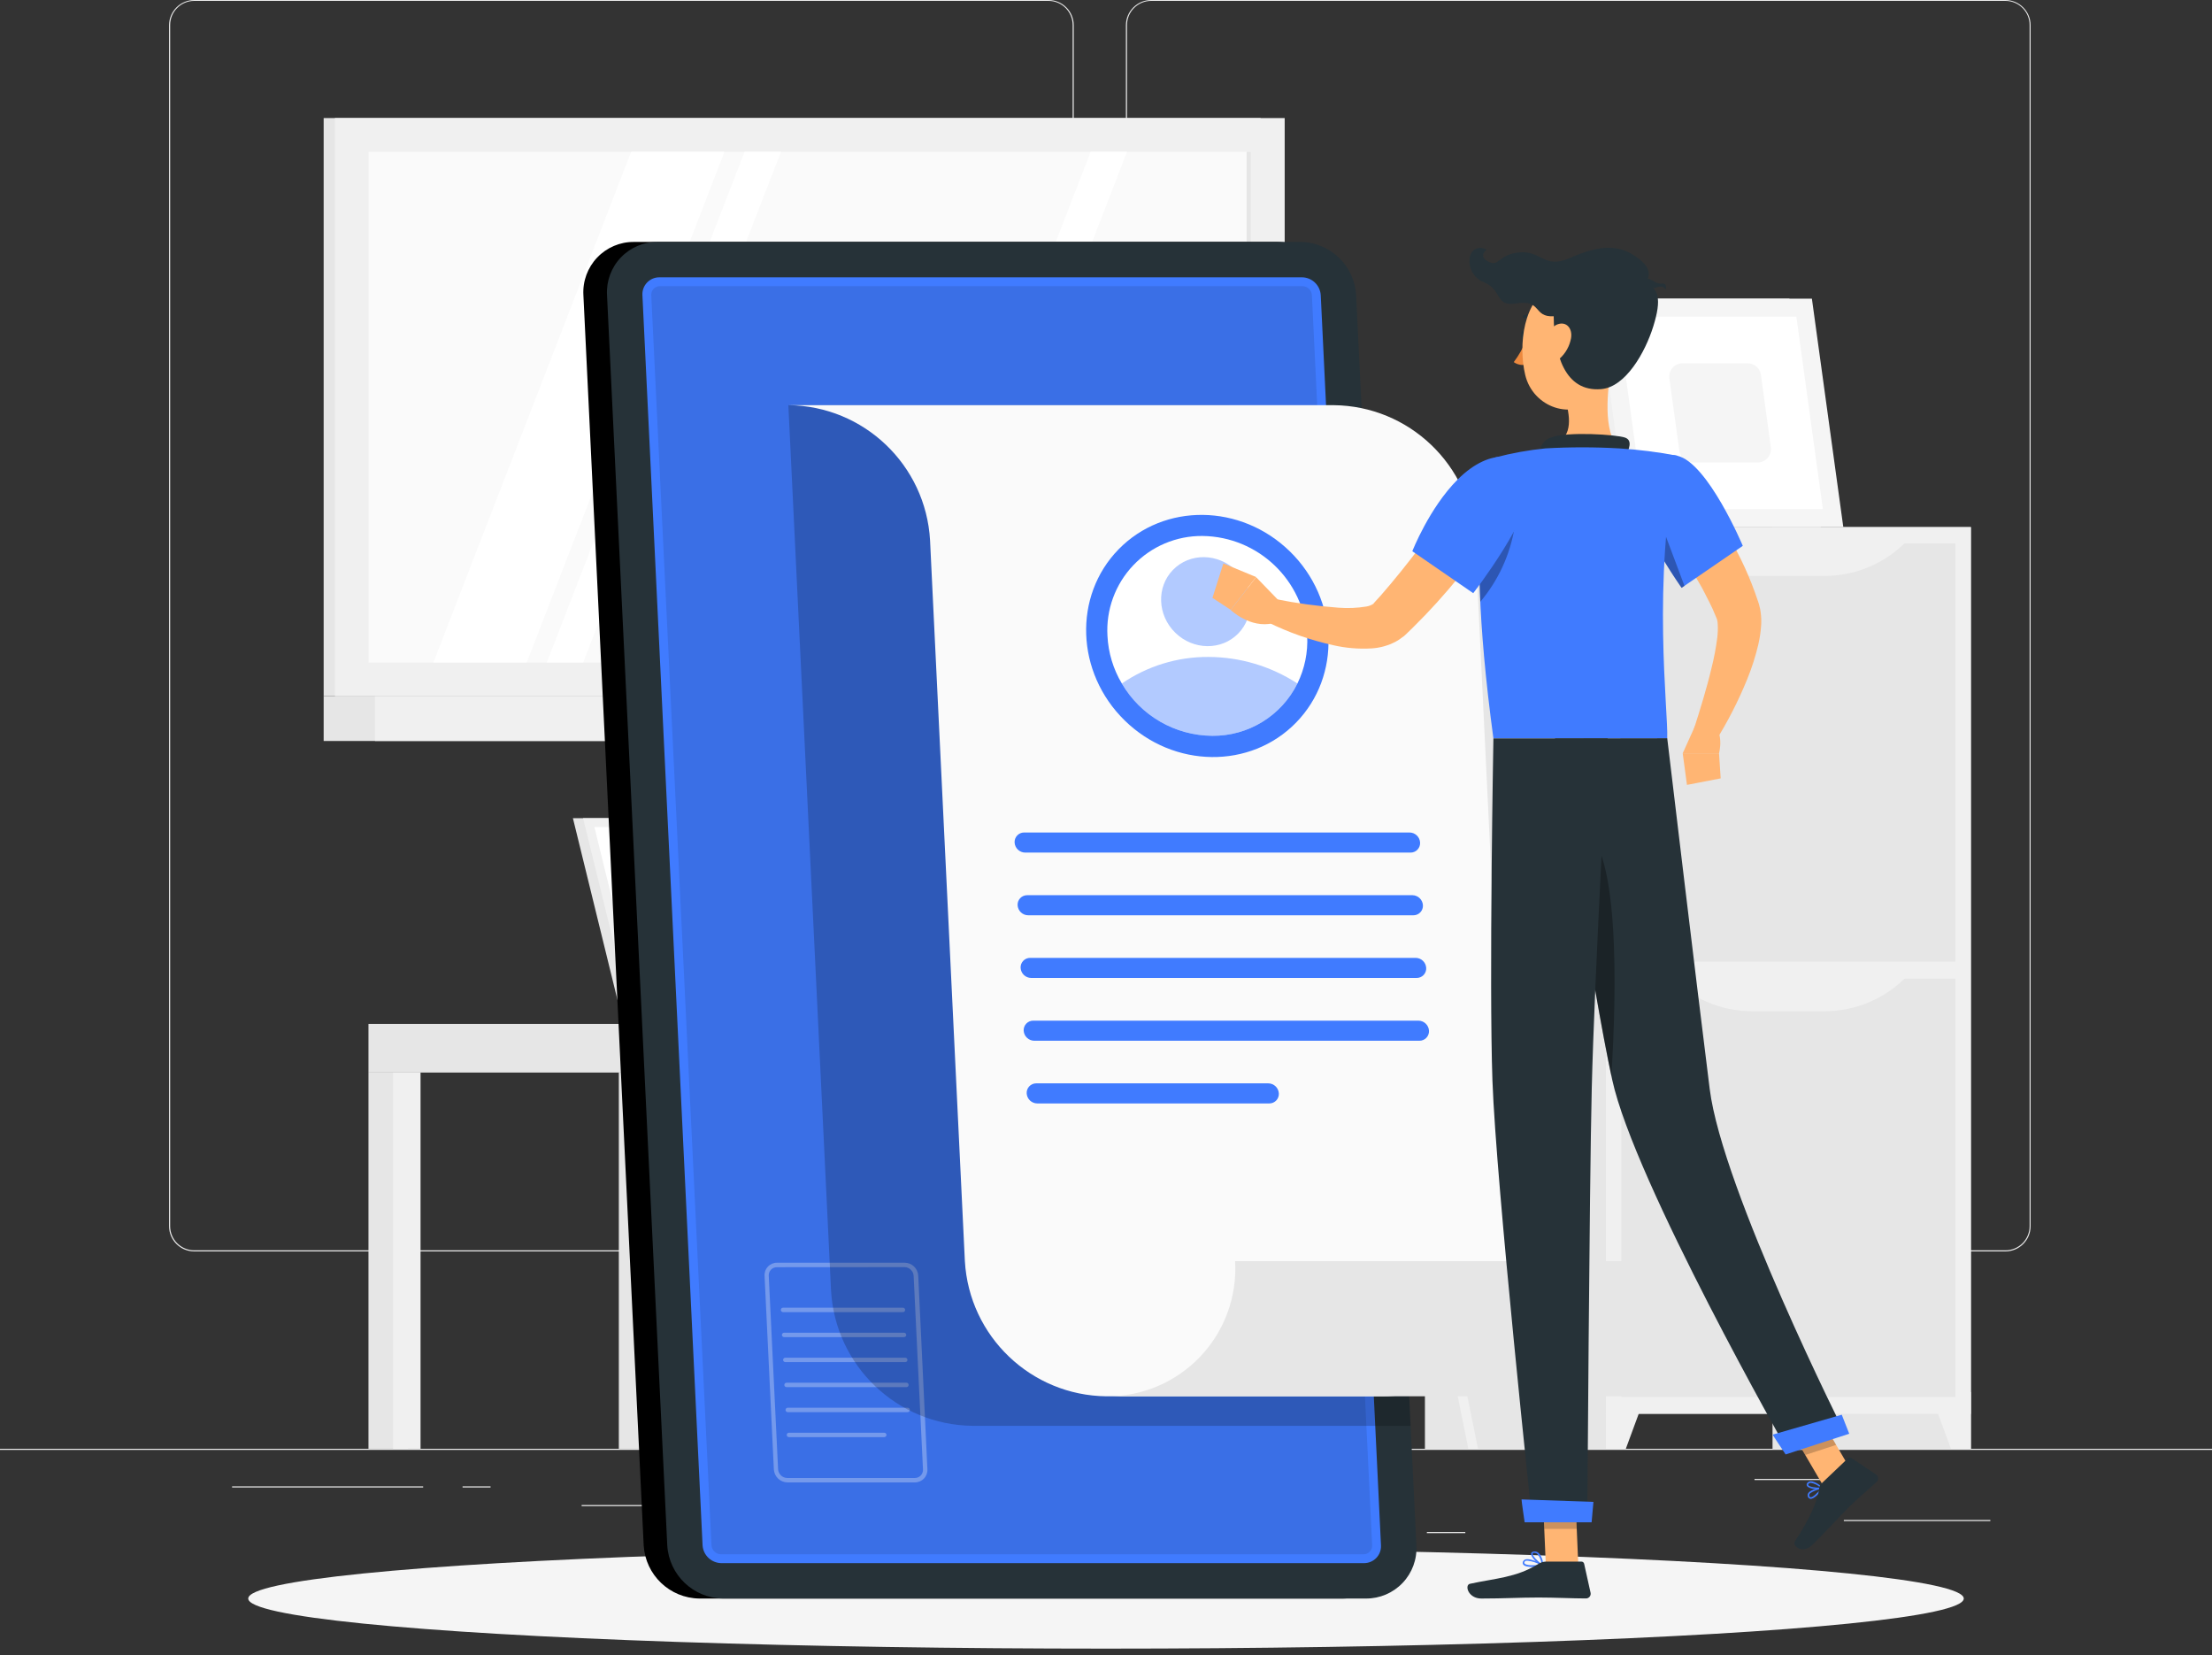 <svg width="250" height="187" viewBox="0 0 250 187" fill="none" xmlns="http://www.w3.org/2000/svg">
<rect x="0" y="0" width="250" height="187" fill="#333333" stroke="none"/>
<g id="illustration">
<g id="freepik--background-complete--inject-31">
<rect id="Rectangle" y="163.7" width="250" height="0.125" fill="#EBEBEB"/>
<rect id="Rectangle_2" x="208.39" y="171.745" width="16.56" height="0.125" fill="#EBEBEB"/>
<rect id="Rectangle_3" x="161.265" y="173.105" width="4.345" height="0.125" fill="#EBEBEB"/>
<rect id="Rectangle_4" x="198.295" y="167.105" width="9.595" height="0.125" fill="#EBEBEB"/>
<rect id="Rectangle_5" x="26.23" y="167.945" width="21.595" height="0.125" fill="#EBEBEB"/>
<rect id="Rectangle_6" x="52.28" y="167.945" width="3.165" height="0.125" fill="#EBEBEB"/>
<rect id="Rectangle_7" x="65.735" y="170.055" width="46.84" height="0.125" fill="#EBEBEB"/>
<path id="Shape" fill-rule="evenodd" clip-rule="evenodd" d="M21.955 141.4H118.5C120.077 141.4 121.355 140.122 121.355 138.545V2.855C121.355 1.278 120.077 0 118.5 0H21.955C20.39 0.003 19.119 1.265 19.105 2.83V138.545C19.105 140.12 20.38 141.397 21.955 141.4ZM19.23 2.83C19.23 1.324 20.449 0.103 21.955 0.1H118.5C120.007 0.103 121.227 1.324 121.23 2.83V138.545C121.227 140.052 120.007 141.273 118.5 141.275H21.955C20.449 141.273 19.23 140.051 19.23 138.545V2.83Z" fill="#EBEBEB"/>
<path id="Shape_2" fill-rule="evenodd" clip-rule="evenodd" d="M130.105 141.4H226.655C228.228 141.395 229.5 140.118 229.5 138.545V2.83C229.486 1.267 228.218 0.005 226.655 0H130.105C128.539 0.003 127.266 1.264 127.25 2.83V138.545C127.253 140.121 128.529 141.397 130.105 141.4ZM127.375 2.83C127.378 1.324 128.598 0.103 130.105 0.1H226.655C228.162 0.103 229.382 1.324 229.385 2.83V138.545C229.382 140.052 228.162 141.273 226.655 141.275H130.105C128.598 141.273 127.378 140.052 127.375 138.545V2.83Z" fill="#EBEBEB"/>
<rect id="Rectangle_8" x="179.495" y="37.505" width="7.085" height="22.055" fill="#E6E6E6"/>
<path id="Path" d="M205.785 59.56H182.275L178.725 33.745H202.235L205.785 59.56Z" fill="#F0F0F0"/>
<path id="Path_2" d="M208.33 59.56H184.05L180.5 33.745H204.78L208.33 59.56Z" fill="#F5F5F5"/>
<path id="Path_3" d="M185.805 57.525L182.815 35.78H203.025L206.02 57.525H185.805Z" fill="white"/>
<path id="Path_4" d="M189.8 50.94L188.675 42.78C188.607 42.344 188.735 41.901 189.024 41.568C189.313 41.234 189.734 41.045 190.175 41.05H197.52C198.281 41.045 198.926 41.61 199.02 42.365L200.14 50.53C200.206 50.965 200.078 51.408 199.789 51.74C199.5 52.072 199.08 52.26 198.64 52.255H191.305C190.542 52.264 189.894 51.698 189.8 50.94Z" fill="#F5F5F5"/>
<rect id="Rectangle_9" x="36.58" y="13.34" width="105.895" height="65.325" fill="#E6E6E6"/>
<rect id="Rectangle_10" x="37.85" y="13.34" width="107.345" height="65.325" fill="#F0F0F0"/>
<rect id="Rectangle_11" x="36.58" y="78.67" width="105.895" height="5.055" fill="#E6E6E6"/>
<rect id="Rectangle_12" x="42.38" y="78.67" width="107.345" height="5.055" fill="#F0F0F0"/>
<path id="Rectangle_13" d="M141.385 17.15V74.86H41.66V17.15L141.385 17.15Z" fill="#FAFAFA"/>
<path id="Path_5" d="M48.98 74.86L71.335 17.15H81.885L59.53 74.86H48.98Z" fill="white"/>
<path id="Path_6" d="M61.8 74.86L84.155 17.15H88.265L65.91 74.86H61.8Z" fill="white"/>
<path id="Path_7" d="M100.91 74.86L123.265 17.15H127.375L105.025 74.86H100.91Z" fill="white"/>
<path id="Rectangle_14" d="M141.38 17.15V74.86H140.895V17.15H141.38Z" fill="#E6E6E6"/>
<rect id="Rectangle_15" x="200.33" y="59.56" width="22.42" height="104.14" fill="#E6E6E6"/>
<path id="Path_8" d="M220.495 163.7H222.75V157.285H218.13L220.495 163.7Z" fill="#F0F0F0"/>
<rect id="Rectangle_16" x="161.045" y="59.56" width="22.42" height="104.14" fill="#E6E6E6"/>
<rect id="Rectangle_17" x="181.495" y="59.56" width="41.255" height="100.205" fill="#F0F0F0"/>
<path id="Path_9" d="M183.75 163.7H181.495V157.285H186.115L183.75 163.7Z" fill="#F0F0F0"/>
<rect id="Rectangle_18" x="183.245" y="61.395" width="37.755" height="47.27" fill="#E6E6E6"/>
<path id="Path_10" d="M206.21 65.075H198.035C194.483 65.075 191.088 63.614 188.645 61.035H215.6C213.159 63.615 209.762 65.077 206.21 65.075Z" fill="#F0F0F0"/>
<rect id="Rectangle_19" x="183.245" y="110.58" width="37.755" height="47.27" fill="#E6E6E6"/>
<path id="Path_11" d="M206.21 114.26H198.035C194.483 114.26 191.088 112.799 188.645 110.22H215.6C213.159 112.8 209.762 114.262 206.21 114.26Z" fill="#F0F0F0"/>
<path id="Path_12" d="M64.75 92.445H102.06L107.47 114.48H70.155L64.75 92.445Z" fill="#E6E6E6"/>
<path id="Path_13" d="M70.155 114.48L70.31 115.695H107.62L107.47 114.48H70.155Z" fill="#E6E6E6"/>
<path id="Path_14" d="M65.9 92.445H103.21L108.62 114.48H71.305L65.9 92.445Z" fill="#F0F0F0"/>
<path id="Path_15" d="M72.095 113.47L67.18 93.45H102.42L107.335 113.47H72.095Z" fill="white"/>
<path id="Path_16" d="M81.03 114.48L81.18 115.695H122.265L122.115 114.48H81.03Z" fill="#F0F0F0"/>
<rect id="Rectangle_20" x="127.17" y="115.695" width="4.47" height="48" fill="#E6E6E6"/>
<rect id="Rectangle_21" x="129.95" y="115.695" width="3.105" height="48" fill="#F0F0F0"/>
<rect id="Rectangle_22" x="134.02" y="121.19" width="57.605" height="5.495" transform="rotate(180 134.02 121.19)" fill="#F0F0F0"/>
<rect id="Rectangle_23" x="69.94" y="121.19" width="4.47" height="42.505" fill="#E6E6E6"/>
<rect id="Rectangle_24" x="72.715" y="121.19" width="3.105" height="42.505" fill="#F0F0F0"/>
<rect id="Rectangle_25" x="41.645" y="121.19" width="4.47" height="42.505" fill="#E6E6E6"/>
<rect id="Rectangle_26" x="44.425" y="121.19" width="3.105" height="42.505" fill="#F0F0F0"/>
<rect id="Rectangle_27" x="98.88" y="121.19" width="4.47" height="42.505" fill="#E6E6E6"/>
<rect id="Rectangle_28" x="101.655" y="121.19" width="3.105" height="42.505" fill="#F0F0F0"/>
<rect id="Rectangle_29" x="41.645" y="115.695" width="34.765" height="5.495" fill="#E6E6E6"/>
<path id="Path_17" d="M146.17 163.7H145.085L142 148.38L141.455 145.695L138.035 129H125.035L118 163.7H116.9L124.08 128.36C124.127 128.119 124.334 127.942 124.58 127.935H138.5C138.749 127.932 138.963 128.114 139 128.36L142 143.02L142.5 145.7L146.17 163.7Z" fill="#F0F0F0"/>
<path id="Path_18" d="M167.045 163.7H165.955L158.905 129H145.905L142.5 145.7L142 148.38L138.885 163.7H137.8L141.455 145.7L141.995 143.025L144.995 128.365C145.043 128.125 145.25 127.949 145.495 127.94H159.37C159.616 127.947 159.823 128.124 159.87 128.365L167.045 163.7Z" fill="#F0F0F0"/>
<path id="Path_19" d="M135 128.465H158.89C163.45 128.465 165.98 125.365 167.27 120.255L167.9 117.335C168.331 115.545 167.917 113.657 166.776 112.212C165.636 110.767 163.896 109.926 162.055 109.93H147.055C143.955 109.93 143.135 110.67 140.99 115.34C138.845 120.01 135 128.465 135 128.465Z" fill="#F0F0F0"/>
<path id="Path_20" d="M148.025 128.465H122.565C121.905 128.465 121.37 127.93 121.37 127.27V127.16C121.37 126.293 121.715 125.461 122.328 124.848C122.941 124.235 123.773 123.89 124.64 123.89H148.025V128.47V128.465Z" fill="#F0F0F0"/>
</g>
<g id="freepik--Shadow--inject-31">
<ellipse id="freepik--path--inject-31" cx="125" cy="180.62" rx="96.945" ry="5.66" fill="#F5F5F5"/>
</g>
<g id="freepik--Account--inject-31">
<path id="Path_21" d="M144.315 27.335H71.65C70.081 27.324 68.577 27.962 67.495 29.099C66.412 30.235 65.848 31.768 65.935 33.335L72.75 174.62C72.951 177.958 75.695 180.576 79.04 180.62H151.705C153.274 180.63 154.777 179.992 155.859 178.855C156.94 177.719 157.503 176.186 157.415 174.62L150.605 33.335C150.404 29.996 147.66 27.378 144.315 27.335Z" fill="black"/>
<path id="Path_22" d="M147 27.335H74.315C72.746 27.324 71.243 27.962 70.162 29.099C69.08 30.235 68.517 31.768 68.605 33.335L75.415 174.62C75.617 177.958 78.361 180.576 81.705 180.62H154.37C155.939 180.63 157.442 179.992 158.524 178.855C159.605 177.719 160.169 176.186 160.08 174.62L153.27 33.335C153.069 30.003 150.337 27.389 147 27.335Z" fill="#263238"/>
<path id="Path_23" d="M81.5 176.619C80.391 176.591 79.484 175.726 79.405 174.619L72.605 33.334C72.58 32.813 72.77 32.305 73.13 31.927C73.49 31.549 73.988 31.335 74.51 31.334H147.175C148.286 31.358 149.195 32.226 149.27 33.334L156.08 174.619C156.105 175.14 155.916 175.647 155.557 176.025C155.198 176.403 154.701 176.617 154.18 176.619H81.5Z" fill="#407BFF"/>
<path id="Path_24" opacity="0.1" d="M81.465 175.619C80.912 175.601 80.46 175.171 80.415 174.619L73.605 33.334C73.596 33.075 73.691 32.823 73.87 32.635C74.049 32.447 74.296 32.338 74.555 32.334H147.22C147.774 32.351 148.227 32.782 148.27 33.334L155.08 174.619C155.089 174.879 154.994 175.131 154.815 175.319C154.636 175.507 154.389 175.616 154.13 175.619H81.465Z" fill="black"/>
<g id="Group" opacity="0.3">
<path id="Shape_3" fill-rule="evenodd" clip-rule="evenodd" d="M89 167.499H103.395C103.787 167.502 104.162 167.343 104.432 167.058C104.701 166.774 104.84 166.39 104.815 165.999L103.78 144.139C103.735 143.322 103.063 142.681 102.245 142.674H87.825C87.433 142.67 87.058 142.83 86.79 143.115C86.521 143.399 86.383 143.783 86.41 144.174L87.46 166.029C87.507 166.847 88.18 167.49 89 167.499ZM87.135 143.464C87.311 143.284 87.553 143.183 87.805 143.184L102.225 143.174C102.78 143.181 103.234 143.619 103.26 144.174L104.315 166.029C104.33 166.282 104.24 166.53 104.066 166.714C103.891 166.897 103.648 167.001 103.395 166.999H88.98C88.424 166.992 87.969 166.554 87.94 165.999L86.885 144.149C86.873 143.896 86.963 143.65 87.135 143.464Z" fill="#FAFAFA"/>
<path id="Path_25" d="M102.035 148.259H88.5C88.362 148.259 88.25 148.147 88.25 148.009C88.25 147.871 88.362 147.759 88.5 147.759H102.05C102.188 147.759 102.3 147.871 102.3 148.009C102.3 148.147 102.188 148.259 102.05 148.259H102.035Z" fill="#FAFAFA"/>
<path id="Path_26" d="M102.175 151.084H88.62C88.483 151.082 88.373 150.971 88.37 150.834C88.37 150.696 88.482 150.584 88.62 150.584H102.175C102.313 150.584 102.425 150.696 102.425 150.834C102.422 150.971 102.312 151.082 102.175 151.084Z" fill="#FAFAFA"/>
<path id="Path_27" d="M102.31 153.909H88.755C88.618 153.907 88.507 153.796 88.505 153.659C88.505 153.521 88.617 153.409 88.755 153.409H102.31C102.448 153.409 102.56 153.521 102.56 153.659C102.56 153.797 102.448 153.909 102.31 153.909Z" fill="#FAFAFA"/>
<path id="Path_28" d="M102.445 156.734H88.895C88.757 156.734 88.645 156.622 88.645 156.484C88.645 156.346 88.757 156.234 88.895 156.234H102.445C102.583 156.234 102.695 156.346 102.695 156.484C102.695 156.622 102.583 156.734 102.445 156.734Z" fill="#FAFAFA"/>
<path id="Path_29" d="M102.58 159.56H89.03C88.892 159.56 88.78 159.448 88.78 159.31C88.78 159.171 88.892 159.06 89.03 159.06H102.58C102.718 159.06 102.83 159.171 102.83 159.31C102.83 159.448 102.718 159.56 102.58 159.56Z" fill="#FAFAFA"/>
<path id="Path_30" d="M99.94 162.384H89.165C89.027 162.384 88.915 162.272 88.915 162.134C88.915 161.996 89.027 161.884 89.165 161.884H99.94C100.078 161.884 100.19 161.996 100.19 162.134C100.187 162.271 100.077 162.382 99.94 162.384Z" fill="#FAFAFA"/>
</g>
<path id="Path_31" opacity="0.2" d="M138.6 45.78H89.1L93.925 145.835C94.414 154.34 101.406 161.014 109.925 161.105H159.425L154.605 61.05C154.121 52.54 147.123 45.863 138.6 45.78V45.78Z" fill="black"/>
<path id="Path_32" d="M150.725 45.78H89.115C97.635 45.868 104.629 52.543 105.115 61.05L109.05 142.5C109.539 151.005 116.531 157.679 125.05 157.77H156.115C160.113 157.811 163.949 156.191 166.707 153.296C169.464 150.401 170.896 146.491 170.66 142.5L166.73 61.05C166.246 52.54 159.248 45.863 150.725 45.78Z" fill="#FAFAFA"/>
<path id="Path_33" d="M139.59 142.5C139.827 146.489 138.398 150.398 135.643 153.292C132.889 156.187 129.056 157.809 125.06 157.77H186.665C190.661 157.809 194.495 156.187 197.25 153.293C200.005 150.398 201.436 146.49 201.2 142.5H139.59Z" fill="#E6E6E6"/>
<path id="Path_34" d="M159.4 96.335H115.86C115.227 96.328 114.707 95.832 114.67 95.2C114.653 94.903 114.76 94.613 114.965 94.398C115.169 94.183 115.453 94.063 115.75 94.064H159.29C159.931 94.061 160.463 94.559 160.5 95.2C160.517 95.499 160.408 95.792 160.199 96.008C159.99 96.224 159.7 96.342 159.4 96.335Z" fill="#407BFF"/>
<path id="Path_35" d="M159.74 103.419H116.2C115.567 103.413 115.047 102.917 115.01 102.284C114.993 101.988 115.1 101.698 115.305 101.483C115.509 101.268 115.793 101.148 116.09 101.149H159.635C160.266 101.159 160.783 101.654 160.82 102.284C160.837 102.581 160.73 102.871 160.525 103.085C160.321 103.3 160.037 103.421 159.74 103.419Z" fill="#407BFF"/>
<path id="Path_36" d="M160.085 110.5H116.54C115.907 110.493 115.387 109.997 115.35 109.365C115.333 109.068 115.44 108.778 115.645 108.563C115.849 108.349 116.133 108.228 116.43 108.23H160C160.633 108.236 161.153 108.732 161.19 109.365C161.207 109.665 161.097 109.959 160.887 110.175C160.677 110.391 160.386 110.508 160.085 110.5Z" fill="#407BFF"/>
<path id="Path_37" d="M160.425 117.595H116.885C116.253 117.585 115.734 117.091 115.695 116.46C115.678 116.164 115.785 115.874 115.99 115.659C116.194 115.444 116.478 115.323 116.775 115.325H160.315C160.948 115.332 161.468 115.827 161.505 116.46C161.522 116.756 161.415 117.046 161.21 117.261C161.006 117.476 160.722 117.597 160.425 117.595Z" fill="#407BFF"/>
<path id="Path_38" d="M143.455 124.679H117.225C116.592 124.672 116.072 124.176 116.035 123.544C116.018 123.248 116.125 122.958 116.33 122.743C116.534 122.528 116.818 122.407 117.115 122.409H143.345C143.978 122.416 144.498 122.912 144.535 123.544C144.552 123.84 144.445 124.13 144.24 124.345C144.036 124.56 143.752 124.681 143.455 124.679Z" fill="#407BFF"/>
<ellipse id="Oval" cx="136.451" cy="71.859" rx="13.355" ry="14.015" transform="rotate(-45.69 136.451 71.859)" fill="#407BFF"/>
<path id="Path_39" d="M147.74 71.85C147.834 73.708 147.454 75.559 146.635 77.23C144.823 80.885 141.079 83.181 137 83.14C132.793 83.108 128.913 80.862 126.79 77.23C125.816 75.596 125.258 73.749 125.165 71.85C124.99 68.9 126.048 66.01 128.085 63.87C130.122 61.73 132.955 60.531 135.91 60.56C142.204 60.638 147.368 65.566 147.74 71.85Z" fill="white"/>
<path id="Path_40" opacity="0.4" d="M146.635 77.229C144.823 80.884 141.079 83.18 137 83.139C132.793 83.108 128.913 80.862 126.79 77.229C129.668 75.255 133.08 74.208 136.57 74.229C140.144 74.236 143.64 75.278 146.635 77.229Z" fill="#407BFF"/>
<ellipse id="Oval_2" opacity="0.4" cx="136.262" cy="67.981" rx="4.91" ry="5.15" transform="rotate(-45.69 136.262 67.981)" fill="#407BFF"/>
</g>
<g id="freepik--character-male--inject-31">
<path id="Path_41" d="M178.38 176.87H174.71L174.34 168.36H178.015L178.38 176.87Z" fill="#FFB573"/>
<path id="Path_42" opacity="0.2" d="M174.345 168.365L174.53 172.75H178.205L178.015 168.365H174.345Z" fill="black"/>
<path id="Path_43" d="M209.645 166.9L206.155 168.04L201.76 160.525L205.255 159.385L209.645 166.9Z" fill="#FFB573"/>
<path id="Path_44" opacity="0.2" d="M205.255 159.385L201.76 160.525L204.03 164.4L207.52 163.26L205.255 159.385Z" fill="black"/>
<path id="Path_45" d="M190.8 53.959C191.255 54.514 191.64 55.01 192.035 55.554C192.43 56.099 192.805 56.62 193.18 57.16C193.92 58.245 194.63 59.355 195.295 60.499C196.679 62.822 197.807 65.288 198.66 67.855L198.745 68.105L198.785 68.234L198.84 68.439L198.94 68.85L198.995 69.225C199.054 69.674 199.073 70.127 199.05 70.579C199.003 71.342 198.893 72.1 198.72 72.844C198.403 74.178 197.984 75.486 197.465 76.754C196.476 79.187 195.279 81.529 193.885 83.754L191.385 82.559C192.135 80.215 192.885 77.814 193.435 75.48C193.721 74.354 193.939 73.212 194.085 72.059C194.147 71.562 194.165 71.06 194.14 70.559C194.133 70.381 194.109 70.204 194.07 70.029L194.045 69.939C194.036 69.923 194.027 69.907 194.02 69.889L193.98 69.794L193.9 69.6L193.565 68.814L193.19 68.034C192.94 67.534 192.665 66.995 192.39 66.475C191.82 65.445 191.205 64.419 190.565 63.4C189.925 62.38 189.245 61.4 188.565 60.4C187.885 59.4 187.14 58.4 186.465 57.495L190.8 53.959Z" fill="#FFB573"/>
<path id="Path_46" d="M191.615 81.94L190.18 85.115H194.285C194.285 85.115 194.94 82.705 193.45 81.73L191.615 81.94Z" fill="#FFB573"/>
<path id="Path_47" d="M190.66 88.685L194.47 87.95L194.285 85.115H190.18L190.66 88.685Z" fill="#FFB573"/>
<path id="Path_48" d="M172.61 37.845C172.61 38.145 172.455 38.385 172.26 38.385C172.065 38.385 171.91 38.145 171.91 37.845C171.91 37.545 172.07 37.31 172.26 37.31C172.45 37.31 172.61 37.55 172.61 37.845Z" fill="#263238"/>
<path id="Path_49" d="M172.5 38.385C172.148 39.289 171.671 40.141 171.085 40.915C171.494 41.208 172.012 41.307 172.5 41.185V38.385Z" fill="#ED893E"/>
<path id="Path_50" d="M173.66 36.205C173.624 36.205 173.588 36.193 173.56 36.17C173.207 35.904 172.749 35.821 172.325 35.945C172.238 35.969 172.148 35.923 172.116 35.839C172.083 35.755 172.12 35.66 172.2 35.62C172.734 35.45 173.318 35.551 173.765 35.89C173.841 35.948 173.859 36.056 173.805 36.135C173.77 36.179 173.716 36.205 173.66 36.205Z" fill="#263238"/>
<path id="Path_51" d="M182.175 41.26C181.645 43.95 181.12 48.875 183 50.665C183 50.665 182.265 53.39 177.275 53.39C171.775 53.39 174.65 50.665 174.65 50.665C177.65 49.95 177.57 47.73 177.045 45.64L182.175 41.26Z" fill="#FFB573"/>
<path id="Path_52" d="M183.72 51.6C184.115 50.74 184.55 49.75 183.65 49.44C182.65 49.1 177.27 48.755 175.405 49.395C174.91 49.533 174.49 49.863 174.24 50.312C173.99 50.761 173.931 51.292 174.075 51.785L183.72 51.6Z" fill="#263238"/>
<path id="Shape_4" fill-rule="evenodd" clip-rule="evenodd" d="M204.595 169.35C204.825 169.385 205.13 169.175 205.4 168.915C205.632 168.691 205.84 168.443 206.02 168.175C206.039 168.147 206.039 168.109 206.02 168.08C206 168.054 205.968 168.041 205.935 168.045C205.87 168.05 204.67 168.25 204.37 168.715C204.301 168.813 204.279 168.935 204.31 169.05C204.332 169.2 204.446 169.32 204.595 169.35ZM204.515 168.805C204.535 168.776 204.559 168.749 204.585 168.725C204.936 168.484 205.335 168.324 205.755 168.255C205.42 168.675 204.875 169.215 204.62 169.175C204.595 169.175 204.52 169.16 204.48 169.005C204.462 168.937 204.474 168.864 204.515 168.805Z" fill="#407BFF"/>
<path id="Shape_5" fill-rule="evenodd" clip-rule="evenodd" d="M205.96 168.215L206 168.19C206.012 168.18 206.019 168.166 206.02 168.15C206.03 168.12 206.02 168.086 205.995 168.065C205.994 168.064 205.993 168.063 205.99 168.061C205.917 167.998 205.15 167.331 204.615 167.37C204.481 167.38 204.357 167.443 204.27 167.545C204.176 167.642 204.159 167.79 204.23 167.905C204.46 168.255 205.545 168.325 205.96 168.215ZM204.405 167.66L204.435 167.63H204.445C204.495 167.581 204.56 167.551 204.63 167.545C205.044 167.61 205.429 167.794 205.74 168.075C205.27 168.13 204.51 168.015 204.375 167.81C204.374 167.809 204.374 167.808 204.373 167.807C204.362 167.785 204.339 167.74 204.405 167.66Z" fill="#407BFF"/>
<path id="Shape_6" fill-rule="evenodd" clip-rule="evenodd" d="M172.155 176.78C172.305 176.99 172.76 177.055 173.23 177.055C173.607 177.053 173.984 177.02 174.355 176.955C174.389 176.947 174.415 176.919 174.42 176.885C174.429 176.849 174.412 176.812 174.38 176.795C174.325 176.76 173.04 176.03 172.43 176.195C172.314 176.222 172.215 176.297 172.155 176.4C172.072 176.513 172.072 176.667 172.155 176.78ZM172.48 176.344C172.537 176.336 172.594 176.336 172.65 176.344C173.155 176.403 173.645 176.559 174.09 176.804C173.41 176.899 172.48 176.894 172.31 176.659C172.27 176.629 172.25 176.574 172.31 176.464C172.347 176.402 172.409 176.358 172.48 176.344Z" fill="#407BFF"/>
<path id="Shape_7" fill-rule="evenodd" clip-rule="evenodd" d="M174.305 176.955H174.34C174.362 176.96 174.386 176.956 174.405 176.945C174.43 176.925 174.444 176.896 174.445 176.865C174.445 176.863 174.445 176.861 174.444 176.858C174.434 176.764 174.326 175.823 173.875 175.45C173.736 175.334 173.555 175.279 173.375 175.3C173.135 175.325 173.05 175.445 173.05 175.545C172.985 175.955 173.865 176.755 174.305 176.955ZM173.395 175.454H173.445V175.464C173.547 175.466 173.645 175.501 173.725 175.564C174.007 175.879 174.182 176.274 174.225 176.694C173.78 176.424 173.185 175.799 173.225 175.549C173.225 175.529 173.235 175.454 173.395 175.454Z" fill="#407BFF"/>
<path id="Path_53" d="M205.85 167.635L208.85 164.78C208.958 164.674 209.126 164.659 209.25 164.745L212.03 166.605C212.166 166.697 212.253 166.847 212.264 167.011C212.276 167.175 212.212 167.335 212.09 167.445C211.035 168.445 210.47 168.85 209.16 170.1C208.35 170.875 205.94 173.5 204.825 174.57C203.71 175.64 202.51 174.67 202.87 174.135C204.49 171.73 205.5 169.425 205.59 168.21C205.606 167.994 205.698 167.79 205.85 167.635Z" fill="#263238"/>
<path id="Path_54" d="M174.73 176.445H178.73C178.88 176.444 179.009 176.548 179.04 176.695L179.765 179.96C179.802 180.119 179.764 180.286 179.661 180.413C179.559 180.54 179.403 180.613 179.24 180.61C177.79 180.61 175.7 180.505 173.88 180.505C171.755 180.505 169.92 180.62 167.425 180.62C165.925 180.62 165.5 179.095 166.13 178.955C169 178.33 171.35 178.26 173.83 176.73C174.098 176.553 174.409 176.454 174.73 176.445Z" fill="#263238"/>
<path id="Path_55" d="M169.5 58.999C168.04 61.15 166.535 63.16 164.915 65.144C163.289 67.154 161.551 69.07 159.71 70.885L159 71.575L158.82 71.745L158.69 71.865L158.5 71.999C158.265 72.189 158.012 72.357 157.745 72.499C156.901 72.945 155.972 73.206 155.02 73.264C153.567 73.35 152.109 73.229 150.69 72.904C148.119 72.337 145.626 71.461 143.265 70.294L144.185 67.695C146.526 68.162 148.894 68.487 151.275 68.665C152.321 68.747 153.374 68.704 154.41 68.534C154.708 68.49 154.991 68.379 155.24 68.21C155.265 68.21 155.24 68.18 155.24 68.18L155.28 68.139L155.425 67.975L156.02 67.325C157.58 65.544 159.095 63.645 160.565 61.705C162.035 59.764 163.51 57.775 164.915 55.834L169.5 58.999Z" fill="#FFB573"/>
<path id="Path_56" d="M189.58 51.5C193.02 52.29 196.97 61.675 196.97 61.675L190.055 66.415C188.337 63.947 186.815 61.349 185.5 58.645C183.45 54.35 186.06 50.69 189.58 51.5Z" fill="#407BFF"/>
<path id="Path_57" opacity="0.3" d="M187.11 57.5L190.38 66.205L190.055 66.43C190.055 66.43 188.64 64.43 187.11 61.765L187.11 57.5Z" fill="black"/>
<path id="Path_58" d="M169 51.685C169 51.685 165.09 56.1 168.785 83.435H188.43C188.565 80.435 186.67 65.705 189.58 51.495C187.407 51.077 185.209 50.8 183 50.665C180.219 50.505 177.431 50.505 174.65 50.665C172.743 50.857 170.854 51.198 169 51.685Z" fill="#407BFF"/>
<path id="Path_59" opacity="0.3" d="M171.18 59.59C170.669 62.692 169.328 65.598 167.3 68C167.22 66.24 167.19 64.66 167.195 63.245L171.18 59.59Z" fill="black"/>
<path id="Path_60" d="M172.875 54.665C173.375 58.14 166.505 67.025 166.505 67.025L159.62 62.285C159.62 62.285 161.53 57.39 164.745 54.18C168.42 50.5 172.35 50.88 172.875 54.665Z" fill="#407BFF"/>
<path id="Path_61" d="M144.66 68L141.965 65.215L139.09 68.92C139.09 68.92 141.28 71.035 143.885 70.42L144.66 68Z" fill="#FFB573"/>
<path id="Path_62" d="M138.265 63.665L137.03 67.555L139.09 68.905L141.965 65.2L138.265 63.665Z" fill="#FFB573"/>
<path id="Path_63" d="M182.5 37.22C182.275 40.855 182.33 43 180.5 44.865C177.735 47.675 173.245 46.01 172.38 42.365C171.595 39.095 172.095 33.695 175.655 32.25C177.249 31.595 179.069 31.812 180.464 32.825C181.859 33.838 182.629 35.501 182.5 37.22Z" fill="#FFB573"/>
<path id="Path_64" d="M185.665 29.625C186.785 30.655 186.31 31.805 185.725 32.02C187.54 32.395 187.805 33.84 186.85 36.89C185.94 39.81 183.735 43.725 180.98 43.965C176.84 44.325 175.63 40.01 175.6 35.73C173.26 35.875 174.27 33.8 171.395 34.28C168.895 34.695 169.835 32.745 167.71 31.895C165.245 30.895 165.74 27.12 168.04 28.205C168.04 28.205 166.975 28.905 168.215 29.565C169.455 30.225 169.335 28.7 171.79 28.515C174.245 28.33 174.53 30.43 177.4 29.165C181 27.575 183.365 27.5 185.665 29.625Z" fill="#263238"/>
<path id="Path_65" d="M184.285 32C184.62 31.462 185.269 31.208 185.88 31.375C187.005 31.615 187.095 32.11 187.8 32.045C188.505 31.98 188.25 32.73 188.25 32.73C188.25 32.73 188.06 32.165 187.21 32.48C186.36 32.795 185.805 32.025 185.44 32.37C185.075 32.715 184.285 32 184.285 32Z" fill="#263238"/>
<path id="Path_66" d="M177.56 38.21C177.4 39.101 176.948 39.914 176.275 40.52C175.385 41.31 174.615 40.675 174.585 39.595C174.585 38.62 175 37.03 176.025 36.65C177.05 36.27 177.745 37.13 177.56 38.21Z" fill="#FFB573"/>
<path id="Path_67" d="M175.75 83.435C175.75 83.435 179.92 111.5 182.21 122C184.71 133.5 202.135 164.1 202.135 164.1L208.535 162.02C208.535 162.02 194.66 134.45 193.23 123.045C191.675 110.67 188.43 83.415 188.43 83.415L175.75 83.435Z" fill="#263238"/>
<path id="Path_68" d="M200.345 162.1C200.32 162.1 201.81 164.34 201.81 164.34L209 162L208.155 159.85L200.345 162.1Z" fill="#407BFF"/>
<path id="Path_69" opacity="0.3" d="M178.385 93.435C183.205 94.38 182.695 112.355 182.115 121.6C180.725 115.065 178.69 102.49 177.3 93.565C177.636 93.4 178.019 93.354 178.385 93.435Z" fill="black"/>
<path id="Path_70" d="M168.785 83.435C168.785 83.435 168.285 110.9 168.675 122.1C169.09 133.75 173.175 171.9 173.175 171.9H179.4C179.4 171.9 179.625 134.43 179.9 122.99C180.2 110.49 181.705 83.435 181.705 83.435L168.785 83.435Z" fill="#263238"/>
<path id="Path_71" d="M171.965 169.42C171.935 169.42 172.315 172.005 172.315 172.005H179.885L180.09 169.7L171.965 169.42Z" fill="#407BFF"/>
</g>
</g>
</svg>

